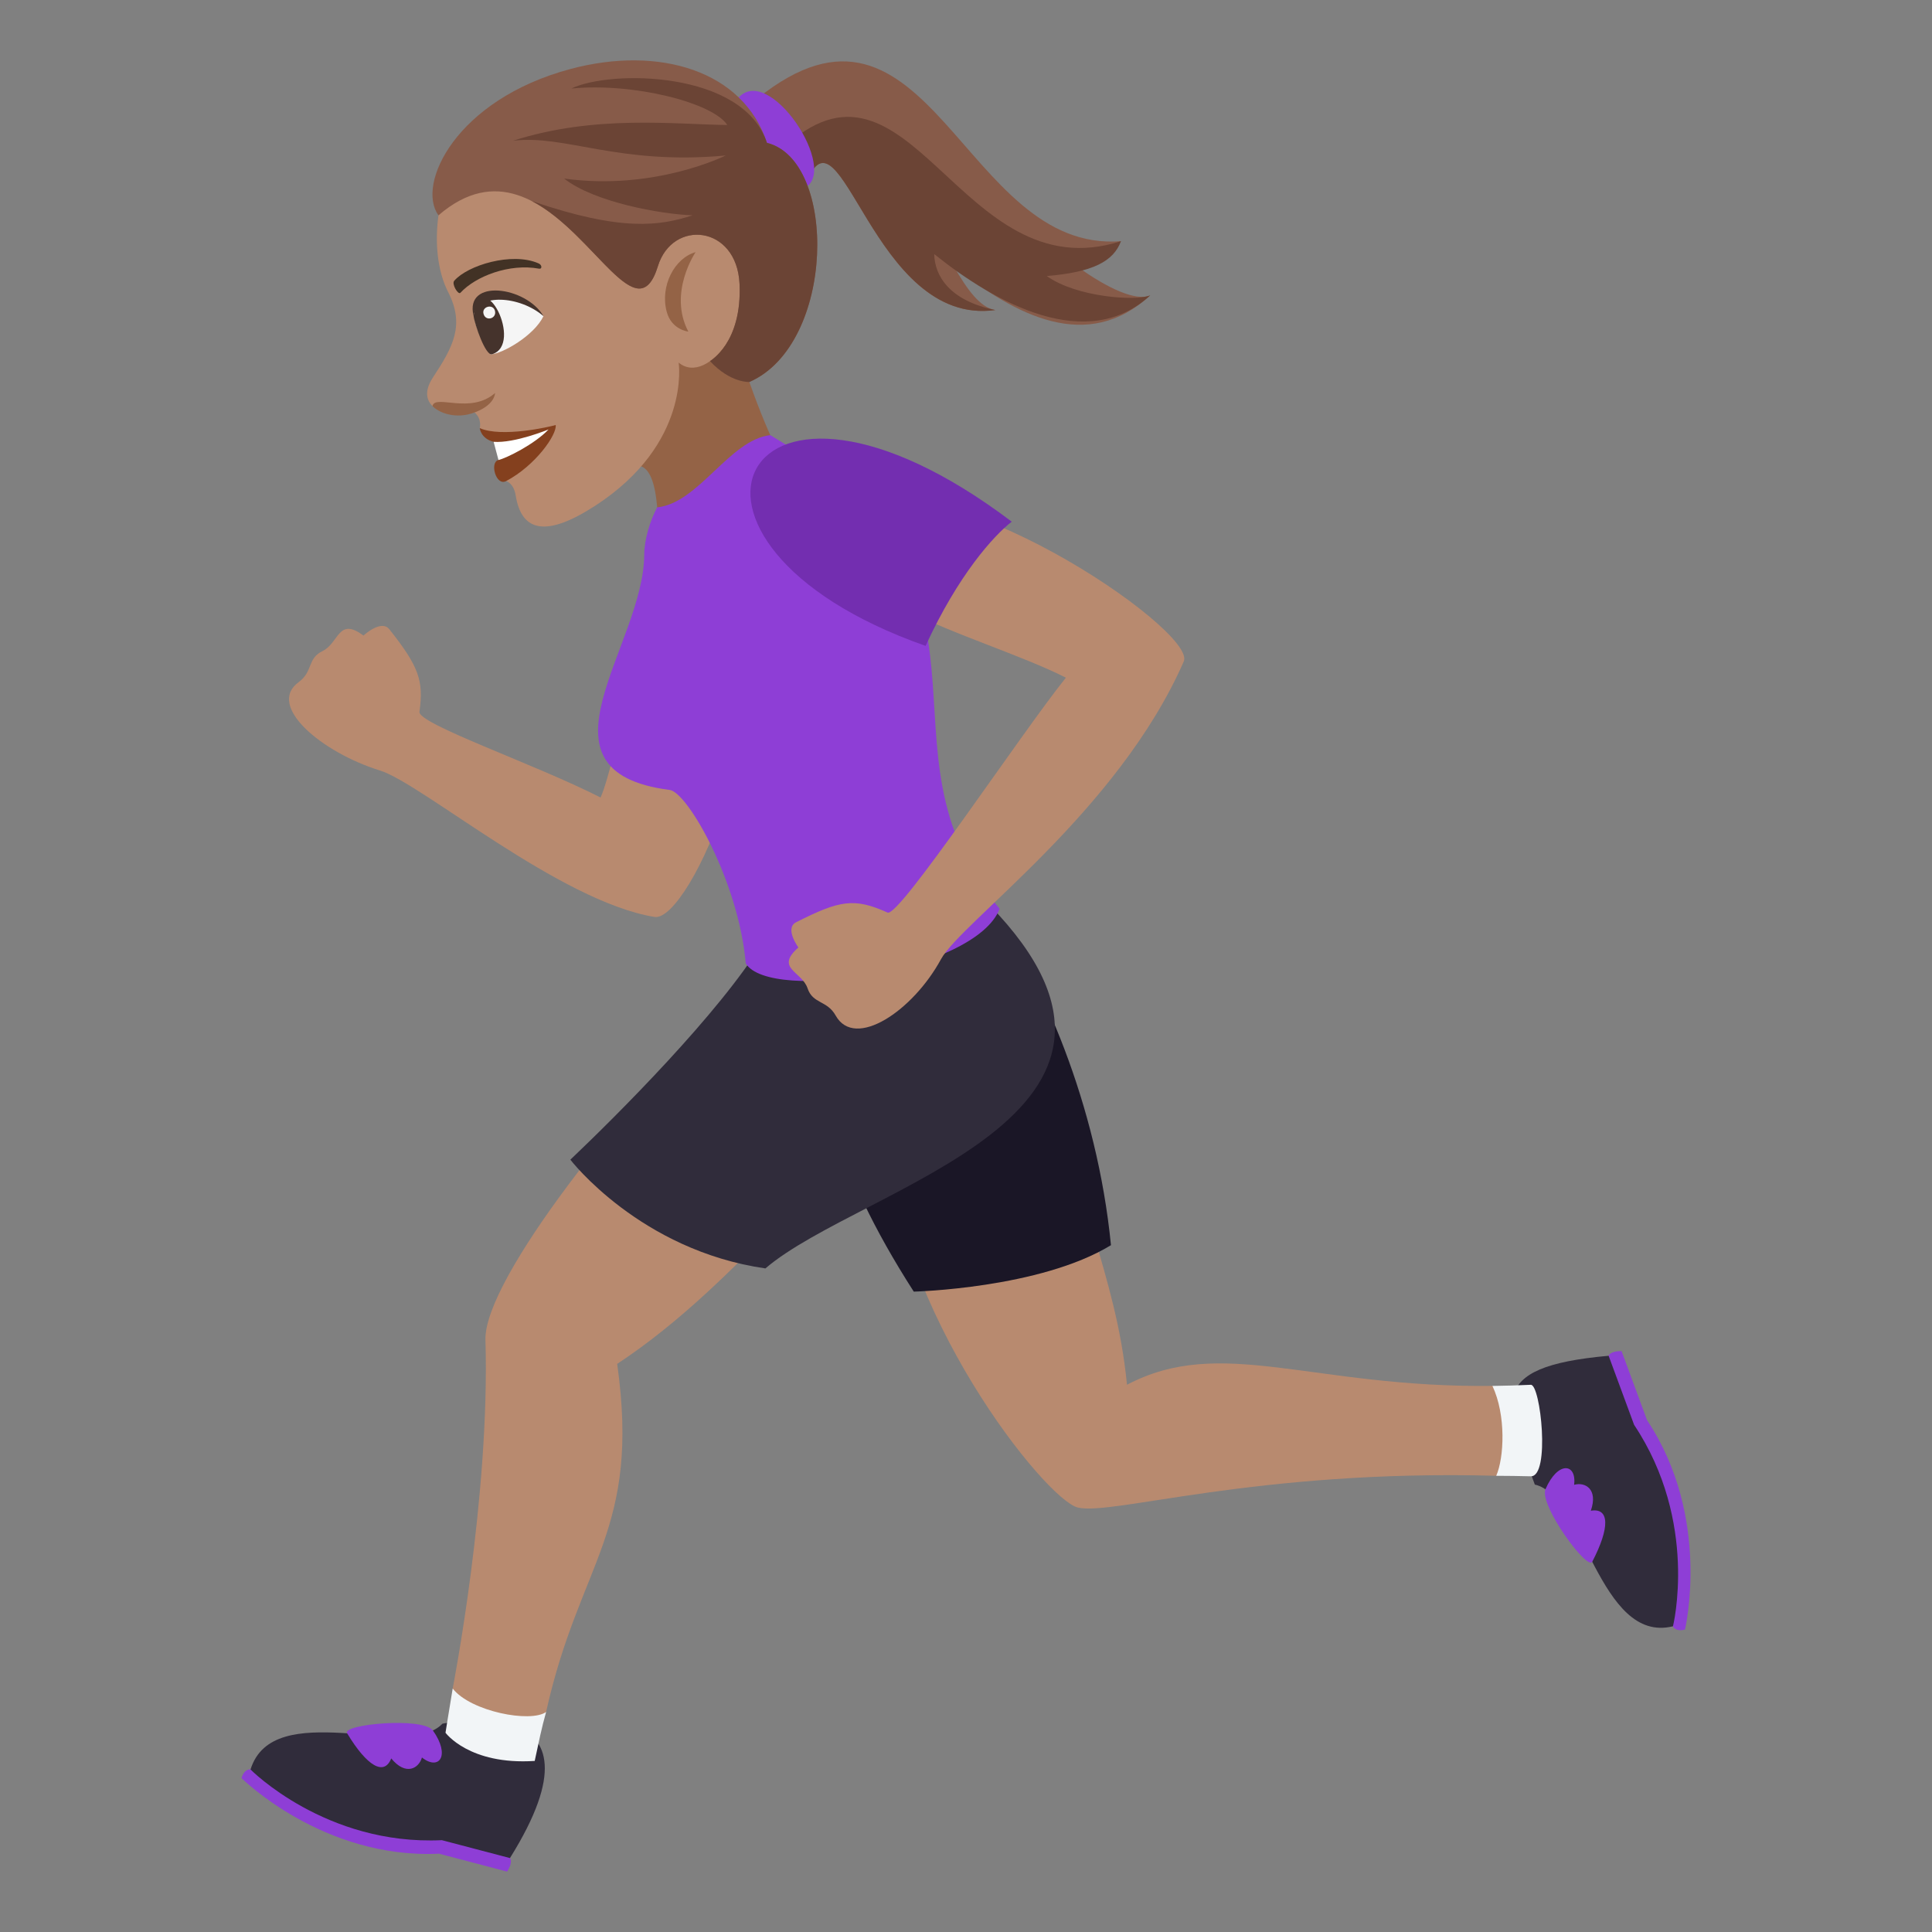 <?xml version="1.0" encoding="utf-8"?>
<!-- Generator: Adobe Illustrator 15.0.0, SVG Export Plug-In . SVG Version: 6.00 Build 0)  -->
<!DOCTYPE svg PUBLIC "-//W3C//DTD SVG 1.1//EN" "http://www.w3.org/Graphics/SVG/1.1/DTD/svg11.dtd">
<svg version="1.1" id="Layer_1" xmlns:x="http://ns.adobe.com/Extensibility/1.0/" xmlns:i="http://ns.adobe.com/AdobeIllustrator/10.0/" xmlns:graph="http://ns.adobe.com/Graphs/1.0/"
	 xmlns="http://www.w3.org/2000/svg" xmlns:xlink="http://www.w3.org/1999/xlink" xmlns:a="http://ns.adobe.com/AdobeSVGViewerExtensions/3.0/"
	 x="0px" y="0px" width="64px" height="64px" viewBox="0 0 64 64" enable-background="new 0 0 64 64" xml:space="preserve">
<rect x="0" y="0" width="64" height="64" fill="#808080" stroke="none"/>
<path fill="#875B49" d="M38.103,9.784c-0.479,0.201-1.412-0.234-2.389-0.933c0.498-0.129,0.98-0.393,1.42-0.862
	C31.909,8.411,30.79-1.33,25.078,3.271l1.62,2.811c1.146-2.971,2.195,4.761,6.273,4.189c-0.5-0.077-0.936-0.683-1.377-1.453
	C33.646,10.462,36.024,11.707,38.103,9.784z"/>
<path fill="#6B4435" d="M38.103,9.784c-0.479,0.201-2.451,0.059-3.428-0.64c1.521-0.128,2.209-0.481,2.459-1.155
	C31.78,9.71,30.155,0.892,25.892,4.952l0.807,1.129c1.146-2.971,2.195,4.761,6.273,4.189c-1.51-0.306-2.01-1.126-2.025-1.853
	C32.995,10.063,36.024,11.707,38.103,9.784z"/>
<path fill="#8E3ED6" d="M24.502,3.196c-0.834,0.797,0.12,3.464,1.977,3.085C28,5.974,25.605,2.135,24.502,3.196z"/>
<path fill="#946346" d="M20.608,15.643c1.364-1.037,1.146,1.979,1.226,2.33c0,0,1.132-1.546,4.233-2.418
	c0,0-0.673-1.194-1.355-3.226C23.534,6.564,20.608,15.643,20.608,15.643z"/>
<path fill="#B88A6F" d="M14.525,7.133C14.404,8.01,14.481,8.96,14.843,9.67c0.56,1.093,0.175,1.806-0.503,2.837
	c-0.646,0.979,0.478,1.404,1.38,1.156c0.256,0.217,0.173,0.52,0.173,0.52c0.891,0.435,1.134,1.402,0.872,1.754
	c0,0,0.252,0.057,0.319,0.481c0.197,1.214,1.026,1.378,2.635,0.334c3.178-2.063,2.762-4.741,2.762-4.741
	c0.982,0.816,2.66-1.475,2.158-3.588C23.812,4.915,19.475,0.701,14.525,7.133z"/>
<path fill="#946346" d="M22.087,10.332c-0.232-0.854,0.259-1.787,0.956-1.979c0,0-0.919,1.343-0.241,2.632
	C22.802,10.984,22.248,10.928,22.087,10.332z"/>
<path fill="#F5F5F5" d="M18.004,10.473c-0.313,0.646-1.354,1.242-1.748,1.267C14.619,9.26,17.101,9.484,18.004,10.473z"/>
<path fill="#45332C" d="M16.3,11.735c1.06-0.321-0.307-3.028-0.613-1.275C15.72,10.742,16.086,11.801,16.3,11.735z"/>
<path fill="#45332C" d="M18.004,10.473c-0.574-0.988-2.623-1.265-2.317-0.013C15.797,9.709,17.217,9.79,18.004,10.473z"/>
<path fill="#F5F5F5" d="M16.019,10.402c0.076,0.262,0.45,0.148,0.375-0.114C16.32,10.05,15.946,10.161,16.019,10.402z"/>
<path fill="#423225" d="M17.831,8.721c-0.874-0.38-2.338,0.065-2.782,0.578c-0.1,0.101,0.129,0.481,0.203,0.4
	c0.505-0.549,1.62-0.979,2.604-0.799C17.964,8.92,17.963,8.771,17.831,8.721z"/>
<path fill="#84401E" d="M16.352,14.636c0.391,0.139,0.161,0.602,0.161,0.602c-0.301,0.068-0.085,0.878,0.252,0.699
	c0.979-0.519,1.688-1.541,1.643-1.858c-0.203,0.062-1.786,0.423-2.515,0.104C15.893,14.183,15.922,14.527,16.352,14.636z"/>
<path fill="#FFFFFF" d="M16.352,14.636l0.161,0.602c0.266-0.06,1.206-0.531,1.658-1.012C18.171,14.226,17.051,14.688,16.352,14.636z
	"/>
<path fill="#875B49" d="M25.406,4.732c-0.782-2.398-3.577-3.23-6.507-2.447c-3.794,1.014-5.121,3.819-4.374,4.848
	c3.8-3.275,6.303,4.829,7.268,1.688c0.483-1.572,2.614-1.362,2.705,0.58c0.092,1.961-0.978,2.563-0.978,2.563
	c0.687,0.735,1.306,0.69,1.306,0.69C27.678,11.404,27.752,5.312,25.406,4.732z"/>
<path fill="#6B4435" d="M25.406,4.732c-0.782-2.398-5.195-2.424-6.48-1.799c2.051-0.203,4.691,0.469,5.166,1.208
	c-1.733-0.019-4.381-0.352-7.1,0.522c1.734-0.215,3.484,0.816,7.047,0.488c0,0-2.35,1.179-5.35,0.764
	c0.984,0.781,3.207,1.183,4.256,1.217c-1.078,0.348-2.337,0.552-5.323-0.47c2.081,1.08,3.499,4.345,4.171,2.157
	c0.483-1.572,2.614-1.362,2.705,0.58c0.092,1.961-0.978,2.563-0.978,2.563c0.687,0.735,1.306,0.69,1.306,0.69
	C27.678,11.404,27.752,5.312,25.406,4.732z"/>
<path fill="#946346" d="M16.401,13.018c-0.042,0.397-0.564,0.635-0.895,0.71c-0.44,0.1-0.914-0.015-1.18-0.275
	C14.406,13.045,15.581,13.742,16.401,13.018z"/>
<path fill="#8E3ED6" d="M8,58.901c0,0,2.693,2.688,6.544,2.505L16.801,62c0.206-0.33,0.092-0.45,0.092-0.45
	s-1.438-1.842-8.594-2.935C8.299,58.615,8.103,58.574,8,58.901z"/>
<path fill="#302C3B" d="M14.656,57.1c-1.132,1.209-5.603-0.896-6.357,1.516c0,0,2.487,2.525,6.338,2.342l2.256,0.593
	C20.449,55.853,14.656,57.1,14.656,57.1z"/>
<path fill="#8E3ED6" d="M11.498,57.416c0.661,1.098,1.23,1.423,1.462,0.834c0.484,0.589,0.917,0.329,1.017-0.031
	c0.569,0.45,0.955-0.062,0.362-0.897C13.992,56.87,11.32,57.12,11.498,57.416z"/>
<path fill="#8E3ED6" d="M55.817,53.982c0,0,0.891-3.713-1.256-6.936l-0.844-2.288c-0.387-0.007-0.43,0.153-0.43,0.153
	s-0.643,2.229,2.131,8.961C55.419,53.873,55.485,54.063,55.817,53.982z"/>
<path fill="#302C3B" d="M50.843,49.179c1.613,0.35,2.135,5.292,4.576,4.694c0,0,0.861-3.45-1.287-6.673l-0.844-2.288
	C49.11,45.285,49.896,46.541,50.843,49.179z"/>
<path fill="#8E3ED6" d="M52.745,51.735c0.592-1.137,0.572-1.796-0.047-1.69c0.25-0.722-0.195-0.961-0.553-0.859
	c0.088-0.725-0.547-0.791-0.951,0.151C50.991,49.869,52.585,52.042,52.745,51.735z"/>
<path fill="#B88A6F" d="M23.793,33.569c-2.928,2.794-7.773,8.783-7.712,10.821c0.157,5.191-1.085,11.544-1.085,11.544
	c0.239,1.089,2.504,1.563,3.095,0.775c1.103-4.981,3.134-5.98,2.354-11.528c4.206-2.775,6.981-7.132,8.926-7.618
	c0.225,5.821,5.268,12.123,6.333,12.376c1.154,0.274,5.875-1.266,13.859-1.052c0.652,0.017,0.201-2.979-0.125-2.977
	c-6,0.067-8.982-1.684-12.105-0.038c-0.373-3.841-1.887-6.085-1.969-9.896C35.349,35.285,23.793,33.569,23.793,33.569z"/>
<path fill="#F2F5F7" d="M14.996,55.935c-0.141,0.845-0.238,1.464-0.238,1.464s0.783,1.077,2.955,0.934
	c0.127-0.59,0.232-1.112,0.378-1.622C17.576,57.079,15.59,56.697,14.996,55.935z"/>
<path fill="#F2F5F7" d="M50.71,45.873c-0.441,0.021-0.863,0.032-1.271,0.038c0.457,0.972,0.387,2.383,0.125,2.977
	c0.377,0.002,0.758,0.005,1.146,0.016C51.362,48.921,51.034,45.858,50.71,45.873z"/>
<path fill="#1A1626" d="M30.27,42.787c0,0,4.184-0.104,6.532-1.539c-0.459-4.664-2.299-8.868-4.022-11.266
	C27.727,30.975,24.866,34.362,30.27,42.787z"/>
<path fill="#302C3B" d="M25.264,31.214c-1.431,2.349-4.828,5.737-6.37,7.202c0,0,2.303,3.003,6.461,3.602
	c3.185-2.731,14.201-5.061,7.425-12.035C27.727,30.975,25.264,31.214,25.264,31.214z"/>
<path fill="#B88A6F" d="M23.604,20.988c-2.452-1.246-3.171,4.273-3.71,5.43c-2.207-1.122-6.055-2.438-5.999-2.84
	c0.145-1.032-0.021-1.499-0.997-2.732c-0.27-0.341-0.857,0.208-0.857,0.208c-0.845-0.628-0.803,0.243-1.356,0.513
	c-0.515,0.25-0.307,0.676-0.792,1.03c-1.08,0.789,0.774,2.333,2.697,2.928c1.377,0.427,5.938,4.331,9.09,4.85
	C22.868,30.569,26.15,22.913,23.604,20.988z"/>
<path fill="#8E3ED6" d="M25.516,14.414c-1.352,0.156-2.371,2.253-3.745,2.393c-0.233,0.426-0.427,1.057-0.43,1.566
	c-0.015,3.027-3.938,7.183,0.843,7.795c0.597,0.077,2.288,3.053,2.52,5.746c0.803,1.316,7.608,0.278,8.411-1.81
	C28.553,24.659,34.185,19.544,25.516,14.414z"/>
<path fill="#B88A6F" d="M28.465,17.073c-2.253,2.601,3.949,3.907,6.844,5.376c-1.523,1.897-5.526,7.955-5.907,7.781
	c-1.109-0.5-1.592-0.406-3.027,0.319c-0.398,0.199,0.073,0.837,0.073,0.837c-0.79,0.696,0.117,0.79,0.304,1.354
	c0.174,0.521,0.647,0.392,0.931,0.902c0.637,1.137,2.557-0.152,3.488-1.866c0.666-1.228,5.864-4.888,8.043-9.865
	C39.675,20.863,30.874,14.981,28.465,17.073z"/>
<path fill="#732EB0" d="M30.661,21.396c1.08-2.349,2.25-3.645,2.854-4.115C24.548,10.502,20.9,17.963,30.661,21.396z"/>
</svg>
